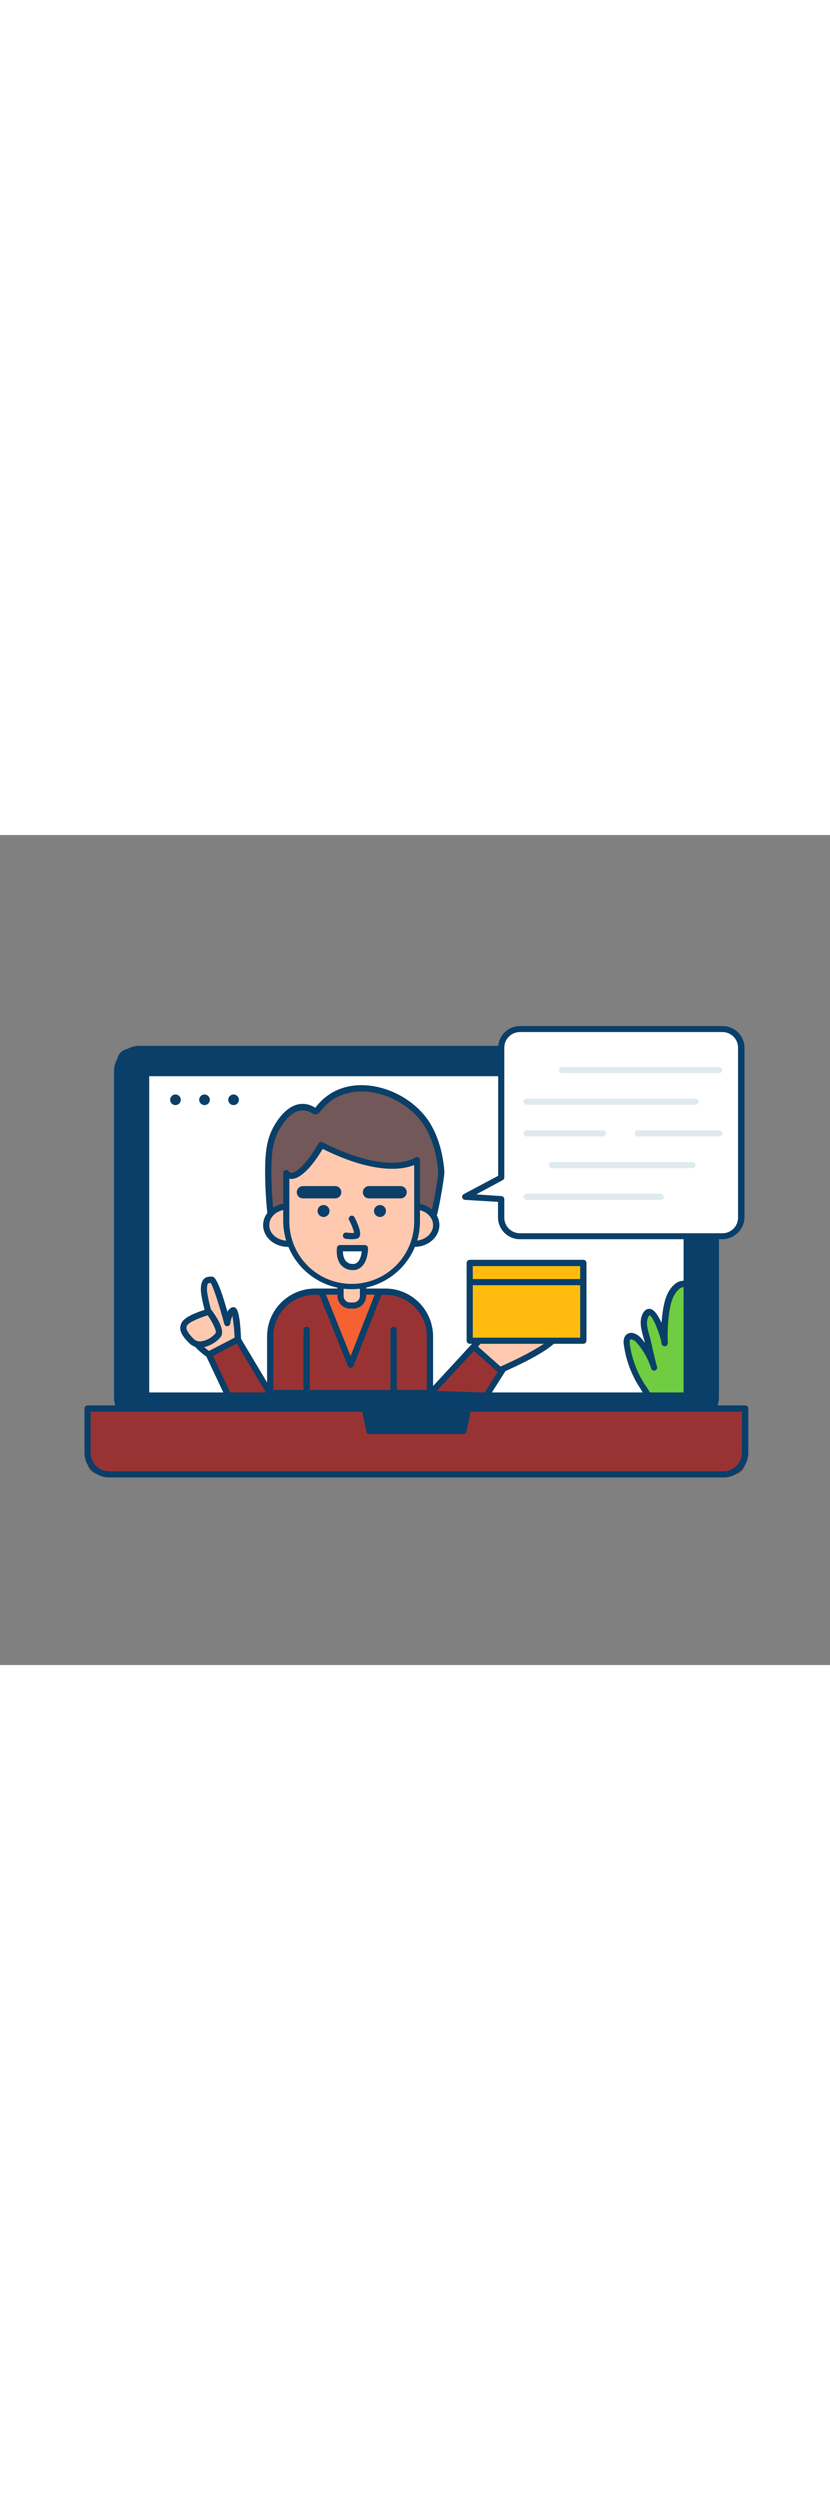 <svg version="1.1" id="Layer_1" xmlns="http://www.w3.org/2000/svg" xmlns:xlink="http://www.w3.org/1999/xlink" x="0px" y="0px" viewBox="0 0 500 500" style="width: 166px;" xml:space="preserve" data-imageid="video-tutorial-68" imageName="Video Tutorial" class="illustrations_image">
<rect x="0" y="0" width="500" height="500" fill="#808080" stroke="none"/>
<style type="text/css">
	.st0_video-tutorial-68{fill:#093F68;}
	.st1_video-tutorial-68{fill:#68E1FD;}
	.st2_video-tutorial-68{fill:#FFFFFF;}
	.st3_video-tutorial-68{fill:#DFEAEF;}
	.st4_video-tutorial-68{fill:#70CC40;}
	.st5_video-tutorial-68{fill:#F56132;}
	.st6_video-tutorial-68{fill:#FFC9B0;}
	.st7_video-tutorial-68{fill:#725858;}
	.st8_video-tutorial-68{fill:#FFBC0E;}
</style>
<g id="device_video-tutorial-68">
	<path class="st0_video-tutorial-68" d="M77.8,128.8h346.1c4,0,7.2,3.2,7.2,7.2v209.1c0,4-3.2,7.2-7.2,7.2H77.8c-4,0-7.2-3.2-7.2-7.2V136.1&#10;&#9;&#9;C70.6,132.1,73.8,128.8,77.8,128.8z"/>
	<path class="st0_video-tutorial-68" d="M417.6,354.3H84.1c-8.5,0-15.4-6.9-15.4-15.4V142.3c0-8.5,6.9-15.3,15.4-15.3h333.6c8.5,0,15.3,6.9,15.4,15.3&#10;&#9;&#9;v196.6C433,347.4,426.1,354.3,417.6,354.3z M84.1,130.7c-6.4,0-11.6,5.2-11.6,11.6v196.6c0,6.4,5.2,11.6,11.6,11.6h333.6&#10;&#9;&#9;c6.4,0,11.6-5.2,11.6-11.6V142.3c0-6.4-5.2-11.6-11.6-11.6L84.1,130.7z"/>
	<path class="st1_video-tutorial-68 targetColor" d="M52.8,345.5h396.1l0,0v32.6c0,3.9-3.1,7-7,7H59.8c-3.9,0-7-3.1-7-7L52.8,345.5L52.8,345.5z" style="fill: rgb(153, 51, 51);"/>
	<path class="st0_video-tutorial-68" d="M435.9,387H65.8c-8.2,0-14.9-6.7-14.9-14.9v-26.6c0-1,0.8-1.9,1.9-1.9h396.1c1,0,1.9,0.8,1.9,1.9v26.6&#10;&#9;&#9;C450.7,380.4,444.1,387,435.9,387z M54.6,347.4v24.8c0,6.1,5,11.1,11.1,11.1h370.1c6.1,0,11.1-5,11.1-11.1v-24.8H54.6z"/>
	<rect x="88" y="143.4" class="st2_video-tutorial-68" width="325.7" height="194.3"/>
	<path class="st0_video-tutorial-68" d="M413.7,339.6H88c-1,0-1.9-0.8-1.9-1.9V143.4c0-1,0.8-1.9,1.9-1.9h325.7c1,0,1.9,0.8,1.9,1.9v194.3&#10;&#9;&#9;C415.5,338.7,414.7,339.6,413.7,339.6z M89.9,335.8h321.9V145.3H89.9L89.9,335.8z"/>
	<polygon class="st0_video-tutorial-68" points="279.1,359 222.5,359 219.1,342.7 282.6,342.7 &#9;"/>
	<path class="st0_video-tutorial-68" d="M279.1,360.9h-56.6c-0.9,0-1.6-0.6-1.8-1.5l-3.4-16.3c-0.1-0.6,0-1.1,0.4-1.6c0.4-0.4,0.9-0.7,1.4-0.7h63.4&#10;&#9;&#9;c0.6,0,1.1,0.3,1.5,0.7c0.4,0.4,0.5,1,0.4,1.6l-3.4,16.3C280.8,360.3,280,360.9,279.1,360.9z M224.1,357.2h53.6l2.6-12.5h-58.9&#10;&#9;&#9;L224.1,357.2z"/>
</g>
<g id="speech-bubble_video-tutorial-68">
	<path class="st2_video-tutorial-68" d="M435.2,116.8h-122c-6.2,0-11.3,5.1-11.3,11.3v78.2l-21.7,11.5l21.7,1.4v11.1c0,6.2,5,11.3,11.3,11.3&#10;&#9;&#9;c0,0,0,0,0,0h122c6.2,0,11.3-5.1,11.3-11.3V128.1C446.5,121.9,441.4,116.9,435.2,116.8z"/>
	<path class="st0_video-tutorial-68" d="M435.2,243.5h-122c-7.3,0-13.2-5.9-13.2-13.2V221l-19.9-1.2c-1-0.1-1.8-1-1.7-2c0-0.6,0.4-1.2,1-1.5l20.7-11&#10;&#9;&#9;v-77.1c0-7.3,5.9-13.1,13.2-13.1h122c7.3,0,13.2,5.9,13.2,13.2v102.1C448.3,237.6,442.4,243.4,435.2,243.5z M286.9,216.5l15.1,1&#10;&#9;&#9;c1,0.1,1.8,0.9,1.8,1.9v11.1c0,5.2,4.2,9.4,9.4,9.4h122c5.2,0,9.4-4.2,9.4-9.4l0,0V128.1c0-5.2-4.2-9.4-9.4-9.4l0,0h-122&#10;&#9;&#9;c-5.2,0-9.4,4.2-9.4,9.4v78.2c0,0.7-0.4,1.3-1,1.6L286.9,216.5z"/>
	<path class="st3_video-tutorial-68" d="M433.4,143.4h-94.7c-1,0.1-1.9-0.7-2-1.7c-0.1-1,0.7-1.9,1.7-2c0.1,0,0.2,0,0.3,0h94.7c1,0.1,1.8,1,1.7,2&#10;&#9;&#9;C435,142.6,434.3,143.3,433.4,143.4z"/>
	<path class="st3_video-tutorial-68" d="M419.1,162.5h-102c-1-0.1-1.8-1-1.7-2c0.1-0.9,0.8-1.7,1.7-1.7h102c1,0.1,1.8,1,1.7,2&#10;&#9;&#9;C420.8,161.7,420,162.4,419.1,162.5z"/>
	<path class="st3_video-tutorial-68" d="M433.4,181.6h-49.4c-1-0.1-1.8-1-1.7-2c0.1-0.9,0.8-1.7,1.7-1.7h49.5c1,0.1,1.8,1,1.7,2&#10;&#9;&#9;C435,180.8,434.3,181.5,433.4,181.6L433.4,181.6z"/>
	<path class="st3_video-tutorial-68" d="M363.3,181.6h-46.2c-1-0.1-1.8-1-1.7-2c0.1-0.9,0.8-1.7,1.7-1.7h46.2c1,0.1,1.8,1,1.7,2&#10;&#9;&#9;C365,180.8,364.3,181.5,363.3,181.6z"/>
	<path class="st3_video-tutorial-68" d="M417.2,200.7h-84.6c-1,0.1-1.9-0.7-2-1.7c-0.1-1,0.7-1.9,1.7-2c0.1,0,0.2,0,0.3,0h84.6c1,0.1,1.8,1,1.7,2&#10;&#9;&#9;C418.9,199.9,418.2,200.6,417.2,200.7z"/>
	<path class="st3_video-tutorial-68" d="M398.1,219.8h-81c-1-0.1-1.8-1-1.7-2c0.1-0.9,0.8-1.7,1.7-1.7h81c1,0.1,1.8,1,1.7,2&#10;&#9;&#9;C399.8,219,399.1,219.7,398.1,219.8z"/>
</g>
<g id="screen_video-tutorial-68">
	<path class="st4_video-tutorial-68" d="M413.7,270.9v66.9h-23.3c-1-1.8-2-3.6-3-5.2c-5.1-7.7-8.4-16.5-9.7-25.7c-0.2-1.5-0.3-3.3,0.9-4.4&#10;&#9;&#9;c1.9-1.7,4.9,0.1,6.5,2.1c4.1,4.7,7.1,10.2,9,16.2c-1.8-6-2.9-12.2-4.5-18.2c-1.1-4.1-2.8-9.1-0.6-13.2&#10;&#9;&#9;c4.4-8.3,11.2,13.5,11.4,16.8c-0.3-6.6,0-13.2,1-19.6c0.8-5.1,2.2-10.6,6.1-14c1.2-1.2,2.8-1.9,4.5-1.9&#10;&#9;&#9;C412.6,270.5,413.2,270.6,413.7,270.9z"/>
	<path class="st0_video-tutorial-68" d="M413.7,339.6h-23.3c-0.7,0-1.3-0.4-1.6-1c-1-1.7-2-3.5-3-5.1c-5.3-7.9-8.7-17-10-26.4c-0.2-1.2-0.5-4.1,1.4-6&#10;&#9;&#9;c0.9-0.8,2.1-1.3,3.3-1.2c2.9,0.2,5.2,2.6,5.9,3.4s1.4,1.7,2.1,2.6c-0.2-1-0.5-2-0.8-3l-0.3-1c-1.1-4.1-2.5-9.2-0.2-13.6&#10;&#9;&#9;c1.6-3,3.6-3,4.6-2.8c2.6,0.6,4.9,4.3,6.7,8.4c0.2-2.7,0.5-5.3,0.9-7.9c0.8-4.9,2.2-11.1,6.7-15.1c1.5-1.5,3.6-2.4,5.8-2.4&#10;&#9;&#9;c0.8,0,1.6,0.2,2.3,0.5c0.7,0.3,1.1,1,1.1,1.7v66.9C415.5,338.7,414.7,339.5,413.7,339.6z M391.5,335.8h20.3v-63.5&#10;&#9;&#9;c-1.1,0.1-2.2,0.7-3,1.5c-3.6,3.2-4.8,8.6-5.5,12.9c-1,6.4-1.3,12.8-1,19.3c0.1,1-0.7,1.9-1.8,2c-1,0.1-1.9-0.7-2-1.8l0,0&#10;&#9;&#9;c-0.2-3.2-4.9-16.3-7.3-16.9c-0.2,0.3-0.4,0.6-0.6,0.9c-1.7,3.1-0.5,7.3,0.5,10.9l0.3,1c0.7,2.7,1.3,5.4,1.9,8.1&#10;&#9;&#9;c0.8,3.3,1.5,6.8,2.5,10.1c0.3,1-0.3,2-1.2,2.3c-1,0.3-2-0.3-2.3-1.2l0,0c-1.8-5.7-4.7-11-8.7-15.5c-0.8-1.1-2-1.8-3.3-2.1&#10;&#9;&#9;c-0.2,0-0.4,0-0.6,0.2c-0.5,0.5-0.4,1.8-0.3,2.7c1.2,8.9,4.5,17.4,9.4,24.9C389.8,332.9,390.7,334.4,391.5,335.8L391.5,335.8z"/>
	<path class="st1_video-tutorial-68 targetColor" d="M259,336.1V302c0-14.9-12-26.9-26.9-26.9h-42.4c-14.9,0-26.9,12-26.9,26.9c0,0,0,0,0,0v34.2L259,336.1z" style="fill: rgb(153, 51, 51);"/>
	<path class="st0_video-tutorial-68" d="M259,338h-96.2c-1,0-1.9-0.8-1.9-1.9V302c0-15.9,12.9-28.7,28.8-28.8h42.4c15.9,0,28.7,12.9,28.8,28.8v34.2&#10;&#9;&#9;C260.9,337.2,260,338,259,338z M164.6,334.3h92.5V302c0-13.8-11.2-25-25-25h-42.4c-13.8,0-25,11.2-25,25L164.6,334.3z"/>
	<polygon class="st5_video-tutorial-68" points="228.4,275 211.2,319 193.6,275 &#9;"/>
	<path class="st0_video-tutorial-68" d="M211.2,320.9c-0.8,0-1.4-0.5-1.7-1.2l-17.6-43.9c-0.4-0.9,0.1-2,1-2.4c0.2-0.1,0.5-0.1,0.7-0.1h34.8&#10;&#9;&#9;c1,0,1.9,0.8,1.9,1.9c0,0.2,0,0.5-0.1,0.7L213,319.7C212.7,320.4,212,320.8,211.2,320.9L211.2,320.9z M196.4,276.9l14.8,37l14.5-37&#10;&#9;&#9;H196.4z"/>
	<path class="st6_video-tutorial-68" d="M205.2,269.9h13.5l0,0v10.4c0,1.7-1.4,3.1-3.1,3.1h0h-7.3c-1.7,0-3.1-1.4-3.1-3.1l0,0L205.2,269.9L205.2,269.9&#10;&#9;&#9;z"/>
	<path class="st0_video-tutorial-68" d="M212.9,285.3h-2c-4.2,0-7.6-3.4-7.6-7.6v-7.7c0-1,0.8-1.9,1.9-1.9h13.5c1,0,1.9,0.8,1.9,1.9v7.7&#10;&#9;&#9;C220.5,281.9,217.1,285.3,212.9,285.3C212.9,285.3,212.9,285.3,212.9,285.3z M207,271.8v5.9c0,2.1,1.7,3.9,3.9,3.9h2&#10;&#9;&#9;c2.1,0,3.9-1.7,3.9-3.9v-5.9H207z"/>
	<path class="st7_video-tutorial-68" d="M165.3,232.9c-1.4-1.1-2.3-2.8-2.4-4.6c-0.9-8.4-1.3-16.8-1.4-25.3c0-8.5,0.4-17.3,4.2-24.9&#10;&#9;&#9;c4.2-8.5,12.7-18.3,23-12.1c0.5,0.4,1,0.6,1.6,0.5c0.5-0.2,0.9-0.5,1.1-1c16.3-21.6,48.7-13.1,63.2,5.4c6.9,8.7,10.4,21.2,11,32.2&#10;&#9;&#9;c0.2,3.5-4.9,30.8-6.1,30.6l-8.4-1.5c-3.5-0.6-7.9,0.2-11.4,0.4l-26.1,0.8c-9.9,0.3-19.8,1.9-29.7,1.9&#10;&#9;&#9;C178.9,235.3,169.7,236.4,165.3,232.9z"/>
	<path class="st0_video-tutorial-68" d="M176.8,237.3c-4.6,0-9.4-0.5-12.6-3l0,0c-1.8-1.4-2.9-3.6-3.1-5.9c-0.9-8.4-1.4-17-1.4-25.5&#10;&#9;&#9;c0-8.7,0.4-17.9,4.4-25.8c1.8-3.6,6.9-12.3,14.5-14.6c3.8-1.1,7.8-0.5,11.1,1.7l0.2,0.1c0,0,0.1-0.1,0.1-0.1&#10;&#9;&#9;c6.6-8.7,16-13.4,27.3-13.5h0.5c14.3,0,29.3,7.4,38.4,18.8c6.5,8.2,10.6,20.3,11.5,33.3c0.2,2.7-4.3,30-6.6,32.1&#10;&#9;&#9;c-0.5,0.4-1.1,0.6-1.7,0.5l-8.4-1.4c-2.4-0.3-4.9-0.2-7.3,0.1c-1.3,0.1-2.6,0.2-3.8,0.3l-26.1,0.8c-4.3,0.1-8.8,0.5-13,0.9&#10;&#9;&#9;c-5.4,0.5-11,1-16.5,1H184c-0.9,0-1.9,0-3,0.1C179.7,237.3,178.2,237.3,176.8,237.3z M182.3,165.9c-0.9,0-1.8,0.1-2.6,0.4&#10;&#9;&#9;c-6.2,1.8-10.6,9.4-12.2,12.6c-3.4,6.8-4.1,14.6-4,24.1c0,8.4,0.5,16.8,1.4,25.1c0.1,1.3,0.7,2.5,1.7,3.3l0,0&#10;&#9;&#9;c3.1,2.4,9.6,2.2,14.4,2.1c1.2,0,2.3-0.1,3.2-0.1c5.5,0,11-0.5,16.4-1c4.3-0.4,8.8-0.8,13.2-0.9l26.1-0.8c1.1,0,2.3-0.1,3.6-0.3&#10;&#9;&#9;c2.7-0.4,5.5-0.4,8.2-0.1l0,0c1.1,0.2,4.7,0.8,7,1.2c1.6-5,5.5-25.4,5.3-28.4c-0.8-12-4.8-23.7-10.7-31.2&#10;&#9;&#9;c-8.3-10.6-22.7-17.6-35.9-17.4c-7,0.1-17,2.2-24.4,12c-0.5,0.8-1.3,1.4-2.2,1.7c-1.1,0.2-2.1-0.1-3-0.7&#10;&#9;&#9;C186.2,166.5,184.2,165.9,182.3,165.9L182.3,165.9z M259.8,231.8l0.3,0.1l0,0L259.8,231.8z"/>
	<ellipse class="st6_video-tutorial-68" cx="173.4" cy="235" rx="13.1" ry="11.3"/>
	<path class="st0_video-tutorial-68" d="M173.4,248.1c-8.2,0-14.9-5.9-14.9-13.1s6.7-13.1,14.9-13.1s15,5.9,15,13.1S181.7,248.1,173.4,248.1z&#10;&#9;&#9; M173.4,225.6c-6.2,0-11.2,4.2-11.2,9.4s5,9.4,11.2,9.4s11.2-4.2,11.2-9.4S179.6,225.6,173.4,225.6z"/>
	<ellipse class="st6_video-tutorial-68" cx="249.7" cy="235" rx="13.1" ry="11.3"/>
	<path class="st0_video-tutorial-68" d="M249.7,248.1c-8.2,0-14.9-5.9-14.9-13.1s6.7-13.1,14.9-13.1s15,5.9,15,13.1S257.9,248.1,249.7,248.1z&#10;&#9;&#9; M249.7,225.6c-6.2,0-11.2,4.2-11.2,9.4s5,9.4,11.2,9.4s11.2-4.2,11.2-9.4S255.9,225.6,249.7,225.6z"/>
	<path class="st6_video-tutorial-68" d="M211.9,271.7L211.9,271.7c-21.8,0-39.4-17.7-39.4-39.4v-28.6c2.3,3.8,10,2.3,21.2-17&#10;&#9;&#9;c42,21.3,57.7,9.1,57.7,9.1v36.5C251.4,254,233.7,271.7,211.9,271.7C211.9,271.7,211.9,271.7,211.9,271.7z"/>
	<path class="st0_video-tutorial-68" d="M211.9,273.6c-22.8,0-41.3-18.5-41.3-41.3v-28.6c0-1,0.8-1.9,1.8-1.9c0.7,0,1.3,0.3,1.6,0.9&#10;&#9;&#9;c0.3,0.5,0.8,0.8,1.4,0.8l0,0c3,0,8.9-4.7,16.5-17.7c0.5-0.9,1.6-1.2,2.4-0.7c21.1,10.7,35.1,12.6,43.2,12.3&#10;&#9;&#9;c8.7-0.3,12.5-3,12.5-3.1c0.8-0.6,2-0.5,2.6,0.4c0.2,0.3,0.4,0.7,0.4,1.1v36.5C253.2,255,234.7,273.5,211.9,273.6z M174.3,207v25.2&#10;&#9;&#9;c-0.3,20.8,16.2,37.9,37,38.2c20.8,0.3,37.9-16.2,38.2-37c0-0.4,0-0.8,0-1.2v-33.4c-6.4,2.6-23.2,6.1-55.1-9.7&#10;&#9;&#9;c-7,11.6-13.6,18-18.8,18.1C175.1,207.1,174.7,207.1,174.3,207z"/>
	<circle class="st0_video-tutorial-68" cx="194.9" cy="226.5" r="3.6"/>
	<circle class="st0_video-tutorial-68" cx="228.9" cy="226.5" r="3.6"/>
	<path class="st0_video-tutorial-68" d="M211.8,243.5c-1.2,0-2.4-0.1-3.7-0.3c-1-0.2-1.7-1.1-1.5-2.2c0,0,0,0,0,0c0.2-1,1.1-1.7,2.1-1.5c0,0,0,0,0,0&#10;&#9;&#9;c1.5,0.2,3,0.3,4.6,0.2c-0.6-2.7-1.7-5.3-3-7.7c-0.5-0.9-0.1-2,0.8-2.5c0.9-0.5,2-0.1,2.5,0.8c1.6,3.2,4.2,8.8,3.1,11.4&#10;&#9;&#9;c-0.3,0.8-1,1.3-1.8,1.5C213.9,243.4,212.8,243.5,211.8,243.5z"/>
	<path class="st0_video-tutorial-68" d="M184.7,338c-1,0-1.9-0.8-1.9-1.9v-38c0-1,0.8-1.9,1.9-1.9s1.9,0.8,1.9,1.9v38C186.6,337.2,185.8,338,184.7,338&#10;&#9;&#9;z"/>
	<path class="st0_video-tutorial-68" d="M237.1,338c-1,0-1.9-0.8-1.9-1.9v-38c0-1,0.8-1.9,1.9-1.9s1.9,0.8,1.9,1.9v38C239,337.2,238.1,338,237.1,338z"/>
	<path class="st0_video-tutorial-68" d="M201.7,218.9h-19c-2.1,0.1-3.8-1.5-3.9-3.5c-0.1-2.1,1.5-3.8,3.5-3.9c0.1,0,0.3,0,0.4,0h19&#10;&#9;&#9;c2.1-0.1,3.8,1.5,3.9,3.5c0.1,2.1-1.5,3.8-3.5,3.9C201.9,218.9,201.8,218.9,201.7,218.9z"/>
	<path class="st0_video-tutorial-68" d="M241.1,218.9h-19c-2.1-0.1-3.6-1.9-3.5-3.9c0.1-1.9,1.6-3.4,3.5-3.5h19c2.1-0.1,3.8,1.5,3.9,3.5&#10;&#9;&#9;c0.1,2.1-1.5,3.8-3.5,3.9C241.4,218.9,241.3,218.9,241.1,218.9z"/>
	<path class="st2_video-tutorial-68" d="M219.8,248.9h-15c0,0-1.6,11.4,7.9,11.4C217,260.3,219.8,255.6,219.8,248.9z"/>
	<path class="st0_video-tutorial-68" d="M212.7,262.1c-2.7,0.1-5.4-1-7.2-3c-3.4-3.9-2.6-10.2-2.5-10.5c0.1-0.9,0.9-1.6,1.8-1.6h15&#10;&#9;&#9;c1,0,1.9,0.8,1.9,1.9C221.6,256.8,218.1,262.1,212.7,262.1z M206.6,250.8c0,1.7,0.3,4.2,1.8,5.9c1.1,1.2,2.8,1.8,4.4,1.7&#10;&#9;&#9;c3.1,0,4.7-3.6,5.1-7.6H206.6z"/>
	<circle class="st0_video-tutorial-68" cx="105.7" cy="159.5" r="3.2"/>
	<circle class="st0_video-tutorial-68" cx="123.2" cy="159.5" r="3.2"/>
	<circle class="st0_video-tutorial-68" cx="140.7" cy="159.5" r="3.2"/>
	<polygon class="st1_video-tutorial-68 targetColor" points="163.4,337.7 143.2,303.8 125.8,312.9 137.5,337.7 &#9;" style="fill: rgb(153, 51, 51);"/>
	<path class="st0_video-tutorial-68" d="M163.4,339.6h-25.9c-0.7,0-1.4-0.4-1.7-1.1l-11.7-24.8c-0.4-0.9-0.1-2,0.8-2.5l17.4-9.1c0.9-0.5,2-0.1,2.5,0.7&#10;&#9;&#9;l20.2,33.9c0.5,0.9,0.2,2-0.6,2.6C164.1,339.5,163.7,339.6,163.4,339.6L163.4,339.6z M138.7,335.8h21.5l-17.6-29.5l-14.3,7.4&#10;&#9;&#9;L138.7,335.8z"/>
	<path class="st6_video-tutorial-68" d="M143.2,303.8c0,0-0.6-18.3-3-17.4s-3.4,7.5-3.4,7.5s-6.9-26-9.4-26s-4.3,0-4.7,4.9s3.7,18.2,3.7,18.2&#10;&#9;&#9;s-8.4,0.2-10.8,7s10.1,14.9,10.1,14.9L143.2,303.8z"/>
	<path class="st0_video-tutorial-68" d="M125.8,314.8c-0.4,0-0.7-0.1-1-0.3c-1.4-0.9-13.7-9.2-10.8-17.1c2-5.5,7.1-7.3,10.2-7.9&#10;&#9;&#9;c-1.2-4.1-3.5-12.8-3.2-16.9c0.5-6.1,3.4-6.6,6.5-6.6c1.3,0,3.5,0,9.5,21.2c0.5-1.1,1.5-2,2.6-2.6c0.7-0.3,1.5-0.2,2.2,0.2&#10;&#9;&#9;c0.7,0.5,2.8,1.9,3.4,18.9c0,0.7-0.4,1.4-1,1.7l-17.4,9.1C126.4,314.7,126.1,314.8,125.8,314.8z M126.9,269.8c-2,0.1-2,0.6-2.2,3.1&#10;&#9;&#9;c-0.3,3.7,2.6,13.9,3.7,17.6c0.2,0.6,0.1,1.2-0.3,1.6c-0.3,0.5-0.9,0.8-1.5,0.8c-0.1,0-7.2,0.3-9.2,5.8c-1.4,4,5.1,9.7,8.5,12.1&#10;&#9;&#9;l15.4-8c-0.1-4.4-0.6-8.9-1.3-13.2c-0.6,1.5-1.1,3.1-1.3,4.7c-0.1,1-1.1,1.7-2.1,1.6c-0.7-0.1-1.3-0.6-1.5-1.4&#10;&#9;&#9;C132.3,284,128.5,272.1,126.9,269.8z"/>
	<path class="st6_video-tutorial-68" d="M125.8,287.2c0,0,7.9,10.5,5.6,13.9s-11.1,8.7-16,3.8s-6.8-8.7-2.9-11.9S125.8,287.2,125.8,287.2z"/>
	<path class="st0_video-tutorial-68" d="M120.4,308.7c-2.3,0.1-4.6-0.8-6.3-2.5c-4-3.9-5.7-6.9-5.5-9.7c0.2-2,1.2-3.8,2.8-5c4.2-3.4,13.6-6,14-6.1&#10;&#9;&#9;c0.7-0.2,1.5,0.1,2,0.7c2.6,3.5,8.4,12,5.7,16c-1.9,2.8-6.8,6.1-11.4,6.6C121.2,308.6,120.8,308.7,120.4,308.7z M125.1,289.3&#10;&#9;&#9;c-3.1,1-8.8,3-11.4,5.1c-0.8,0.5-1.3,1.3-1.4,2.3c-0.1,1.6,1.4,3.8,4.4,6.9c1.2,1.1,2.8,1.6,4.5,1.4c3.4-0.5,6.5-2.3,8.7-4.9&#10;&#9;&#9;C130.6,298.9,128.3,293.9,125.1,289.3z"/>
	<polygon class="st1_video-tutorial-68 targetColor" points="259,336.6 286.4,307 303.7,320.8 293,337.7 &#9;" style="fill: rgb(153, 51, 51);"/>
	<path class="st0_video-tutorial-68" d="M293,339.6L293,339.6l-34-1.1c-0.7,0-1.4-0.5-1.7-1.1c-0.3-0.7-0.2-1.5,0.4-2l27.3-29.6&#10;&#9;&#9;c0.7-0.7,1.8-0.8,2.5-0.2l17.3,13.7c0.8,0.6,0.9,1.7,0.4,2.5l-10.7,16.9C294.2,339.2,293.6,339.6,293,339.6z M263.1,334.9l28.9,0.9&#10;&#9;&#9;l9.2-14.6l-14.6-11.6L263.1,334.9z"/>
	<path class="st6_video-tutorial-68" d="M285.5,308.4c0,0,12.6-16.9,15.7-13.4s-2.9,9.5-2.9,9.5s37-9.4,36.7-3s-33.8,20.9-33.8,20.9L285.5,308.4z"/>
	<path class="st0_video-tutorial-68" d="M301.2,324.2c-0.5,0-0.9-0.2-1.2-0.5l-15.7-14c-0.7-0.6-0.8-1.7-0.3-2.5c2.5-3.4,11.1-14.5,16-14.7&#10;&#9;&#9;c1-0.1,2,0.4,2.7,1.1c2,2.3,1.5,5.2,0.2,7.7c25.9-6.1,31.6-3.6,32.8-2.6c0.8,0.7,1.3,1.7,1.2,2.8c-0.4,6.8-24.5,18-34.9,22.5&#10;&#9;&#9;C301.7,324.2,301.5,324.2,301.2,324.2z M288,308.2l13.5,12c16.6-7.3,30.7-15.6,31.5-18.6c-2.5-1.5-18,0.6-34.3,4.7&#10;&#9;&#9;c-1,0.2-2-0.4-2.3-1.4c-0.2-0.6,0-1.3,0.5-1.7c1-1,4.2-4.9,3-6.8C298.1,296.7,292.9,301.9,288,308.2z"/>
	<rect x="282.9" y="257.9" class="st8_video-tutorial-68" width="68.4" height="46.8"/>
	<path class="st0_video-tutorial-68" d="M351.4,306.5h-68.4c-1,0-1.9-0.8-1.9-1.9v-46.8c0-1,0.8-1.9,1.9-1.9h68.4c1,0,1.9,0.8,1.9,1.9v46.8&#10;&#9;&#9;C353.2,305.7,352.4,306.5,351.4,306.5L351.4,306.5z M284.8,302.8h64.7v-43.1h-64.7L284.8,302.8z"/>
	<path class="st0_video-tutorial-68" d="M351.4,271.2h-68.4c-1-0.1-1.8-1-1.7-2c0.1-0.9,0.8-1.7,1.7-1.7h68.4c1,0.1,1.8,1,1.7,2&#10;&#9;&#9;C353,270.4,352.3,271.2,351.4,271.2z"/>
</g>
</svg>
